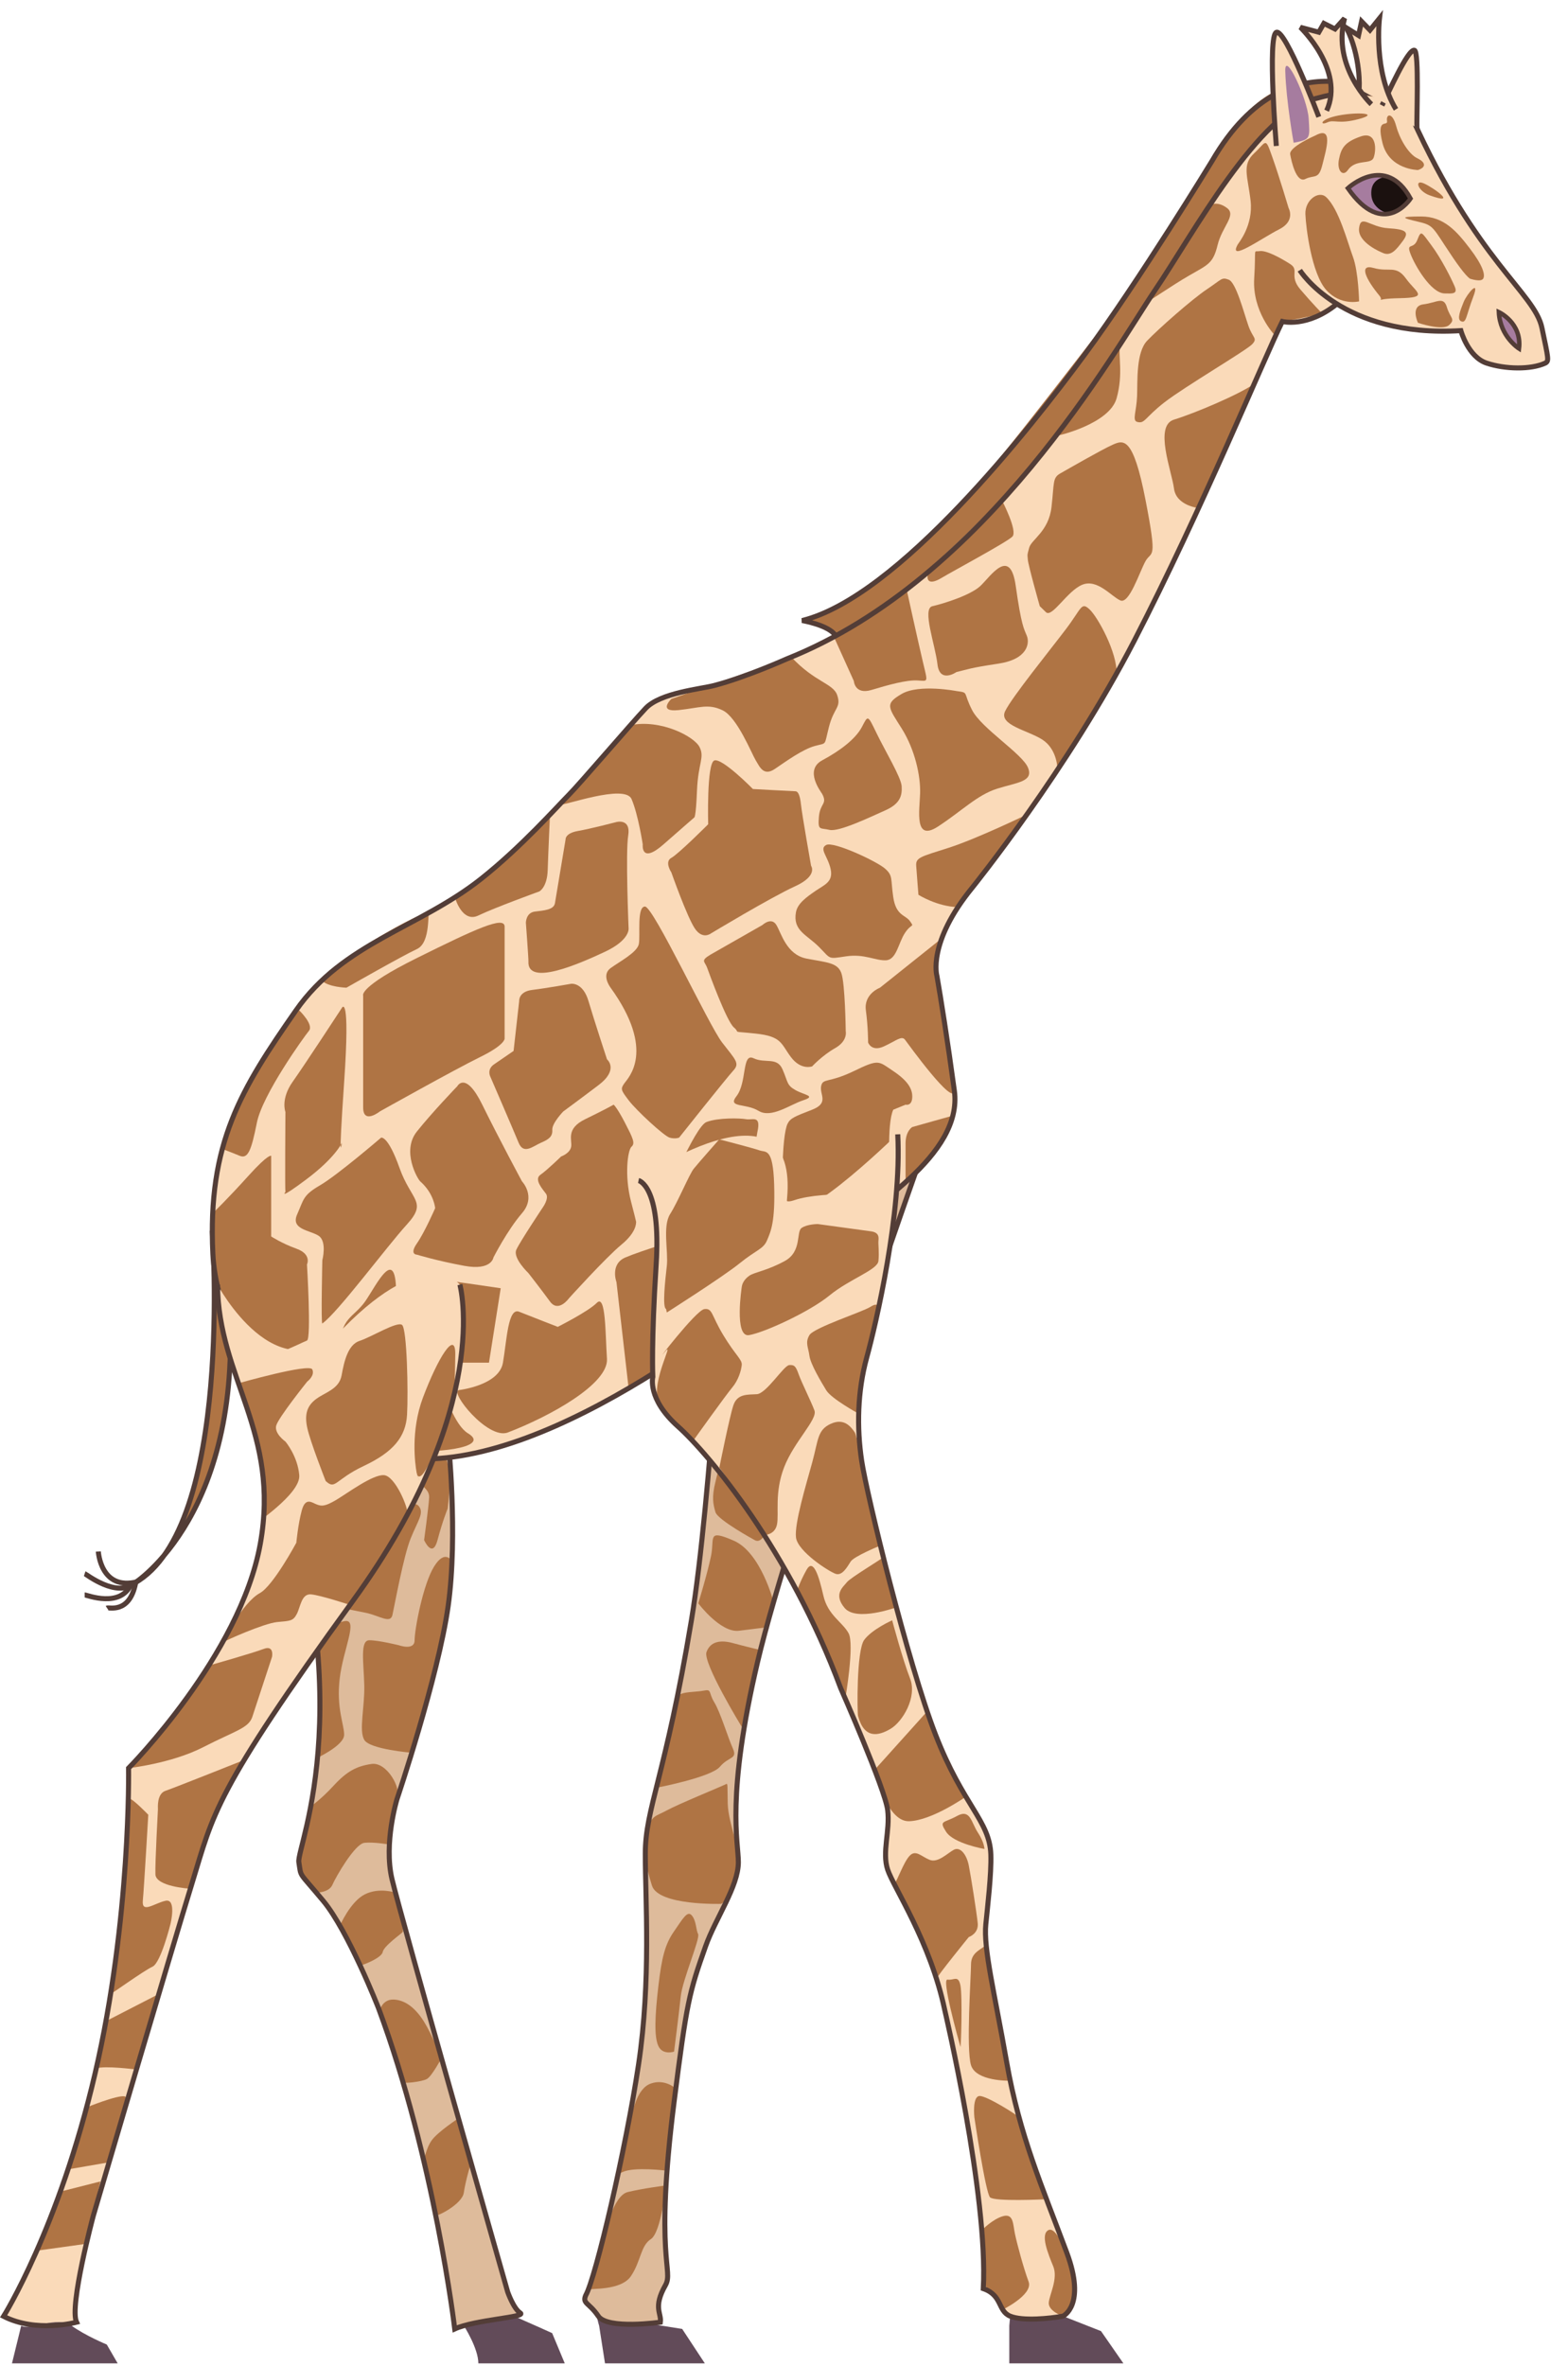<svg width="175px" height="264px" viewBox="0 0 175 264" version="1.1" xml:space="preserve" xmlns="http://www.w3.org/2000/svg" xmlns:xlink="http://www.w3.org/1999/xlink">
  <g>
    <title>Slice 1</title>
    <desc>Created with Sketch.</desc>
    <g id="Page-1" stroke="none" stroke-width="1" fill="none" fill-rule="evenodd">
      <g id="giraffe-a-[animals,savanna,robert-hunter]" transform="translate(0, 1)">
        <g id="Group-8" transform="translate(65, 126)">
          <path d="M1.867,132.474 L2.523,136.674 L13.663,136.674 L11.135,132.834 L7.313,132.233 C7.313,132.233 2.168,131.931 1.774,131.408 C1.379,130.885 1.867,132.474 1.867,132.474" id="Fill-1" fill="#624B59"/>
          <path d="M16.003,9.763 C16.003,9.763 14.368,40.557 12.165,53.784 C9.263,71.205 7.02,74.764 7.02,79.822 C7.02,84.88 7.671,93.965 6.267,103.331 C4.863,112.697 1.493,127.121 0.37,129.088 C-0.027,130.03 0.744,129.888 1.774,131.408 C2.803,132.928 8.701,132.085 8.701,132.085 C8.838,131.057 7.859,130.445 9.263,127.964 C10.213,126.285 8.014,124.974 10.246,107.405 C11.65,96.353 11.903,95.351 13.756,90.125 C14.857,87.023 17.407,83.475 17.407,80.758 C17.407,78.508 16.003,73.453 19.561,58.373 C23.118,43.294 38.19,0.959 38.19,0.959" id="Fill-3" fill="#DEBB9B"/>
          <path d="M0.65,128.46 C0.805,128.273 4.301,128.619 5.425,126.933 C6.548,125.247 6.488,123.562 7.642,122.812 C8.795,122.063 9.336,116.823 9.336,116.823 C9.336,116.823 6.654,117.166 5.049,117.567 C3.445,117.969 2.526,122.052 2.151,123.363 C1.777,124.674 0.65,128.46 0.65,128.46" id="Fill-5" fill="#AF7444"/>
          <path d="M9.444,115.182 C9.444,115.182 5.737,114.712 4.488,115.336 C3.24,115.96 4.431,113.665 4.993,111.105 C5.555,108.545 6.051,106.017 7.641,105.455 C9.232,104.893 10.424,106.017 10.424,106.017 C10.424,106.017 9.564,114.12 9.444,115.182" id="Fill-7" fill="#AF7444"/>
          <path d="M10.231,101.895 C10.231,101.895 8.973,102.333 8.479,101.271 C7.984,100.209 8.1,97.836 8.479,94.59 C8.858,91.343 9.232,89.907 10.231,88.471 C11.229,87.034 11.728,86.097 12.228,86.722 C12.727,87.347 12.664,88.283 12.914,88.783 C13.164,89.282 11.167,93.902 10.979,95.713 C10.792,97.525 10.231,101.895 10.231,101.895" id="Fill-9" fill="#AF7444"/>
          <path d="M15.488,85.411 C15.488,85.411 8.493,85.629 7.765,83.381 C7.037,81.133 6.716,78.989 7.216,77.241 C7.715,75.493 8.171,75.669 9.419,74.983 C10.668,74.297 15.535,72.298 15.909,72.111 C16.284,71.924 16.159,71.861 16.221,74.234 C16.284,76.607 17.901,79.865 17.34,81.551 C16.778,83.237 16.55,84.849 15.488,85.411" id="Fill-11" fill="#AF7444"/>
          <path d="M8.249,72.461 C8.249,72.461 14.35,71.299 15.348,70.112 C16.347,68.926 17.345,69.3 16.784,68.052 C16.222,66.804 15.41,64.056 14.724,62.932 C14.037,61.808 14.475,61.433 13.538,61.621 C12.602,61.808 11.161,61.689 10.611,62.23 C10.061,62.77 9.715,67.539 9.216,68.538 C8.321,70.328 8.623,70.608 8.249,72.461" id="Fill-13" fill="#AF7444"/>
          <path d="M17.829,65.726 C17.704,65.539 13.413,58.498 13.85,57.312 C14.287,56.126 15.41,55.939 16.783,56.313 C18.156,56.688 19.873,57.093 19.873,57.093 C19.873,57.093 18.909,60.154 18.846,61.575 C18.784,62.995 17.829,65.726 17.829,65.726" id="Fill-15" fill="#AF7444"/>
          <path d="M12.933,51.88 C12.933,51.88 15.411,55.191 17.47,54.94 C19.53,54.69 20.542,54.558 20.542,54.558 L21.336,51.736 C21.336,51.736 19.922,46.198 16.886,44.887 C13.85,43.576 14.786,44.575 14.349,46.635 C13.913,48.696 12.933,51.88 12.933,51.88" id="Fill-17" fill="#AF7444"/>
          <path d="M19.227,44.825 C19.218,44.82 15.099,42.577 14.848,41.703 C14.599,40.828 14.412,40.079 14.848,38.331 C15.285,36.583 16.445,31.588 16.521,30.026 C16.596,28.465 16.783,29.089 18.094,28.09 C19.404,27.091 22.213,25.405 22.525,24.718 C22.837,24.032 22.65,23.282 23.274,25.655 C23.898,28.028 26.082,27.841 25.021,29.714 C23.961,31.587 21.526,37.519 21.464,39.455 C21.402,41.39 20.525,45.567 19.227,44.825" id="Fill-19" fill="#AF7444"/>
          <path d="M32.683,16.749 C32.496,16.811 26.082,19.098 24.71,19.723 C23.337,20.348 21.963,21.659 23.399,22.971 C24.835,24.282 26.207,25.156 26.333,26.342 C26.457,27.529 25.583,29.089 26.207,29.214 C26.831,29.34 28.168,30.419 29.166,27.11 C30.165,23.8 32.683,16.749 32.683,16.749" id="Fill-21" fill="#AF7444"/>
          <path d="M14.736,29.151 C14.985,28.964 18.299,25.717 19.227,25.155 C20.154,24.593 21.402,24.343 21.09,22.907 C20.778,21.472 18.531,22.345 17.72,20.098 C16.908,17.85 17.551,17.788 16.886,17.538 C16.222,17.288 15.296,19.888 15.296,21.324 C15.296,22.761 14.736,29.151 14.736,29.151" id="Fill-23" fill="#AF7444"/>
          <path d="M18.032,15.602 C18.038,15.852 17.987,19.286 19.227,19.473 C20.466,19.661 21.34,19.973 23.336,18.724 C25.334,17.475 25.161,17.601 27.12,16.976 C29.078,16.351 29.952,15.851 30.638,15.602 C31.325,15.352 31.636,14.79 31.449,13.854 C31.262,12.917 32.011,11.855 29.765,12.605 C27.518,13.354 27.216,15.852 25.307,15.165 C23.399,14.478 24.959,13.167 21.714,13.417 C18.468,13.666 18.012,14.787 18.032,15.602" id="Fill-25" fill="#AF7444"/>
          <path d="M16.003,9.763 C16.003,9.763 14.368,40.557 12.165,53.784 C9.263,71.205 7.02,74.764 7.02,79.822 C7.02,84.88 7.671,93.965 6.267,103.331 C4.863,112.697 1.493,127.121 0.37,129.088 C-0.027,130.03 0.744,129.888 1.774,131.408 C2.803,132.928 8.701,132.085 8.701,132.085 C8.838,131.057 7.859,130.445 9.263,127.964 C10.213,126.285 8.014,124.974 10.246,107.405 C11.65,96.353 11.903,95.351 13.756,90.125 C14.857,87.023 17.407,83.475 17.407,80.758 C17.407,78.508 16.003,73.453 19.561,58.373 C23.118,43.294 38.19,0.959 38.19,0.959" id="Stroke-27" stroke="#533D37" stroke-width="0.562"/>
        </g>
        <g id="Group-7" transform="translate(29, 153)">
          <path d="M22.765,105.474 C22.765,105.474 24.387,107.988 24.387,109.674 L34.03,109.674 L32.625,106.302 C32.625,106.302 30.479,105.328 28.397,104.419 C27.957,104.334 23.795,104.725 22.765,105.474" id="Fill-29" fill="#624B59"/>
          <path d="M21.017,6.553 C21.017,6.553 22.14,17.231 21.017,25.192 C19.893,33.153 15.306,46.734 15.306,46.734 C15.306,46.734 13.808,51.604 14.745,55.632 C15.681,59.659 27.663,101.713 27.663,101.713 C27.663,101.713 28.319,103.586 29.068,104.054 C29.816,104.523 23.985,104.804 21.752,105.834 C21.752,105.834 19.492,86.821 13.247,70.055 C13.247,70.055 9.877,61.439 7.068,58.067 C4.26,54.695 4.634,55.538 4.353,53.758 C4.072,51.979 12.03,35.307 0.141,3.369" id="Fill-31" fill="#DEBB9B"/>
          <path d="M19.626,93.15 C19.673,93.371 22.579,91.941 22.765,90.63 C22.952,89.318 23.566,87.288 23.566,87.288 L22.164,82.336 C22.164,82.336 19.893,83.824 19.207,84.76 C18.52,85.697 18.311,87.138 18.311,87.138 C18.311,87.138 19.438,92.277 19.626,93.15" id="Fill-33" fill="#AF7444"/>
          <path d="M15.973,78.296 C15.992,78.493 18.066,78.265 18.637,77.954 C19.207,77.642 20.268,75.621 20.268,75.621 C20.268,75.621 19.207,72.959 18.302,71.523 C17.397,70.086 16.274,69.15 14.963,69.087 C13.653,69.025 13.357,70.353 13.357,70.353 C13.357,70.353 15.848,76.985 15.973,78.296" id="Fill-35" fill="#AF7444"/>
          <path d="M11.194,65.29 C11.381,65.29 13.589,64.467 13.714,63.78 C13.84,63.093 15.837,61.719 15.962,61.532 C16.086,61.345 15.136,57.161 15.136,57.161 C15.136,57.161 13.341,56.536 11.718,57.348 C10.095,58.16 8.931,60.855 8.931,60.855 L11.194,65.29 Z" id="Fill-37" fill="#AF7444"/>
          <path d="M6.306,57.162 C6.306,57.162 7.724,57.162 8.098,56.287 C8.473,55.413 10.594,51.729 11.656,51.604 C12.717,51.479 14.459,51.794 14.459,51.794 C14.459,51.794 14.731,47.921 15.306,46.734 C15.882,45.547 14.158,42.551 12.47,42.8 C10.782,43.05 9.721,43.612 8.223,45.235 C6.725,46.859 5.681,47.528 5.681,47.528 C5.681,47.528 4.416,53.009 4.354,53.758 C4.291,54.508 5.643,56.837 6.306,57.162" id="Fill-39" fill="#AF7444"/>
          <path d="M16.96,41.551 C16.96,41.551 12.279,41.177 11.655,40.115 C11.031,39.054 11.717,36.493 11.655,33.996 C11.593,31.499 11.156,29 12.217,29 C13.278,29 15.532,29.562 15.532,29.562 C15.532,29.562 17.272,30.187 17.272,29 C17.272,27.814 18.208,22.756 19.457,20.758 C20.704,18.761 21.447,20.202 21.447,20.202 C21.447,20.202 19.768,35.681 16.96,41.551" id="Fill-41" fill="#AF7444"/>
          <path d="M6.306,42.175 C6.306,42.175 9.409,40.74 9.409,39.553 C9.409,38.367 8.535,36.618 8.909,33.309 C9.284,30 11.094,26.503 9.409,26.878 C7.724,27.252 6.306,27.627 6.306,27.627 C6.306,27.627 7.228,39.891 6.306,42.175" id="Fill-43" fill="#AF7444"/>
          <path d="M5.817,24.75 C5.817,24.75 10.345,25.629 11.843,25.941 C13.34,26.254 14.566,27.19 14.796,26.191 C15.025,25.192 16.024,19.635 16.835,17.637 C17.647,15.639 18.333,14.827 17.771,14.078 C17.209,13.329 16.821,14.701 16.173,12.516 C15.524,10.331 15.15,10.206 13.902,10.268 C12.654,10.331 7.411,13.953 7.411,13.953 C7.411,13.953 7.348,14.265 6.35,13.765 C5.352,13.266 5.157,13.702 5.161,15.513 C5.164,17.324 4.646,18.448 4.646,18.448 L5.817,24.75 Z" id="Fill-45" fill="#AF7444"/>
          <path d="M1.732,3.369 L5.161,4.836 C5.161,4.836 4.104,5.398 4.291,7.084 C4.478,8.77 6.655,9.519 5.161,11.018 L3.667,12.516 C3.667,12.516 0.734,4.649 1.732,3.369" id="Fill-47" fill="#AF7444"/>
          <path d="M8.223,11.829 C8.101,11.687 5.976,9.862 6.35,7.943 C6.725,6.022 7.743,5.773 8.482,4.212 C9.221,2.65 9.567,1.34 11.391,0.653 C13.216,-0.034 16.96,5.211 16.96,5.211 C16.96,5.211 17.522,6.647 16.96,7.584 C16.398,8.52 13.292,8.333 11.569,9.644 C9.845,10.955 8.682,12.371 8.223,11.829" id="Fill-49" fill="#AF7444"/>
          <path d="M19.831,8.457 C19.831,8.457 17.335,8.684 17.459,10.256 C17.584,11.829 18.957,11.954 18.895,13.078 C18.832,14.202 18.333,17.823 18.333,17.823 C18.333,17.823 19.269,19.946 19.831,17.823 C20.392,15.701 20.954,14.327 20.954,14.327 C20.954,14.327 21.889,7.597 19.831,8.457" id="Fill-51" fill="#AF7444"/>
          <path d="M21.017,6.553 C21.017,6.553 22.14,17.231 21.017,25.192 C19.893,33.153 15.306,46.734 15.306,46.734 C15.306,46.734 13.808,51.604 14.745,55.632 C15.681,59.659 27.663,101.713 27.663,101.713 C27.663,101.713 28.319,103.586 29.068,104.054 C29.816,104.523 23.985,104.804 21.752,105.834 C21.752,105.834 19.492,86.821 13.247,70.055 C13.247,70.055 9.877,61.439 7.068,58.067 C4.26,54.695 4.634,55.538 4.353,53.758 C4.072,51.979 12.03,35.307 0.141,3.369" id="Stroke-53" stroke="#533D37" stroke-width="0.562"/>
        </g>
        <g id="Group-58" transform="translate(14.978, 136.044)">
          <path d="M8.715,0.25 C8.715,0.25 11.135,33.405 0.026,39.587 C0.026,39.587 12.571,31.72 10.517,7.336" id="Fill-55" fill="#AF7444"/>
          <path d="M8.715,0.25 C8.715,0.25 11.135,33.405 0.026,39.587 C0.026,39.587 12.571,31.72 10.517,7.336" id="Stroke-57" stroke="#533D37" stroke-width="0.562"/>
        </g>
        <g id="Group-5" transform="translate(9, 172)" stroke="#533D37" stroke-width="0.562">
          <path d="M1.973,0.096 C1.973,0.096 2.223,4.529 6.342,3.468" id="Stroke-59"/>
          <path d="M0.45,2.571 C0.638,2.633 4.005,5.314 6.005,3.632" id="Stroke-61"/>
          <path d="M0.45,4.943 C0.7,4.943 4.507,6.504 5.693,3.632" id="Stroke-63"/>
          <path d="M2.949,6.41 C3.136,6.286 5.445,7.097 6.132,3.632" id="Stroke-65"/>
        </g>
        <g id="Group-3" transform="translate(22, 0)">
          <g id="Group-198" transform="translate(0.541, 0.423)">
            <g id="Group-4" transform="translate(0.459, 7.577)">
              <path d="M122.057,21.146 C122.057,21.146 123.227,23.035 126.059,24.822 C128.891,26.61 133.384,28.295 140.031,27.889 C140.031,27.889 140.842,30.824 142.901,31.511 C144.961,32.198 147.832,32.26 149.454,31.511 C149.892,31.261 149.802,31.046 149.08,27.577 C148.269,23.675 141.841,20.21 134.57,4.1 C134.57,4.1 132.167,-0.333 124.023,1.946 C117.485,3.382 110.043,17.29 105.875,23.415 C101.375,30.083 87.185,55.609 64.812,64.507 C64.812,64.507 60.24,66.556 56.698,67.481 C55.193,67.874 50.692,68.289 49.053,70.021 C47.415,71.754 41.658,78.498 40.441,79.715 C39.224,80.933 35.159,85.505 30.705,89.034 C23.731,94.56 15.305,96.152 10.016,103.739 C3.914,112.491 0.139,118.537 0.748,130.901 C1.357,143.264 14.052,154.625 26.071,153.708 C42.641,152.443 63.973,134.228 68.822,130.168 C74.068,125.776 84.484,119.924 83.503,112.684 C82.754,107.158 81.978,102.269 81.557,99.88 C81.557,99.88 80.46,96.2 85.516,90.018 C85.516,90.018 96.157,76.843 103.583,62.482 C111.01,48.12 118.172,30.739 120.107,26.867 C120.107,26.867 122.892,27.593 126.2,24.909" id="Fill-75" fill="#FADAB9"/>
              <path d="M14.236,150.909 C14.236,150.909 12.038,147.214 12.225,147.214 C12.413,147.214 15.346,144.467 15.097,141.283 C14.846,138.098 16.532,137.972 17.78,136.162 C19.028,134.352 21.274,129.606 21.212,135.6 C21.15,141.594 21.214,150.836 21.214,150.836 L14.236,150.909 Z" id="Fill-77" fill="#AF7444"/>
              <path d="M27.079,143.031 C27.079,143.031 25.394,133.789 25.581,133.727 C25.769,133.665 32.883,134.727 32.883,134.727 L31.573,143.031 L27.079,143.031 Z" id="Fill-79" fill="#AF7444"/>
              <path d="M28.203,146.09 C28.203,146.09 32.696,145.591 33.133,143.031 C33.57,140.471 33.694,136.85 34.943,137.349 C36.191,137.848 39.249,139.035 39.249,139.035 C39.249,139.035 42.619,137.348 43.618,136.35 C44.617,135.351 44.554,139.784 44.741,142.594 C44.928,145.404 38.375,149.026 33.632,150.836 C31.386,151.586 27.163,146.281 28.203,146.09" id="Fill-81" fill="#AF7444"/>
              <path d="M22.523,152.772 C22.279,152.72 22.523,137.848 22.523,137.848 L24.395,137.848 C24.395,137.848 26.397,149.199 29.225,150.909 C32.053,152.618 24.583,153.209 22.523,152.772" id="Fill-83" fill="#AF7444"/>
              <path d="M12.974,138.66 C12.814,138.775 12.974,131.604 12.974,131.604 C12.974,131.604 13.536,129.481 12.538,128.857 C11.539,128.233 9.417,128.17 10.166,126.484 C10.915,124.799 10.791,124.361 12.725,123.237 C14.66,122.113 19.528,117.93 19.528,117.93 C19.528,117.93 20.276,117.617 21.587,121.302 C22.898,124.986 24.741,125.049 22.415,127.608 C20.089,130.168 14.722,137.412 12.974,138.66" id="Fill-85" fill="#AF7444"/>
              <path d="M11.26,140.562 C11.759,140.375 11.26,132.07 11.26,132.07 C11.26,132.07 11.82,130.946 10.104,130.322 C8.389,129.697 7.266,128.948 7.266,128.948 L7.266,119.957 C7.266,119.957 7.016,119.645 4.707,122.205 C2.398,124.764 0.841,126.26 0.841,126.26 C0.841,126.26 -0.039,136.991 4.979,142.483 C5.775,143.28 10.76,140.749 11.26,140.562" id="Fill-87" fill="#AF7444"/>
              <path d="M8.855,123.986 C8.793,123.799 8.855,115.058 8.855,115.058 C8.855,115.058 8.294,113.622 9.667,111.686 C11.04,109.75 15.159,103.444 15.159,103.444 C15.159,103.444 16.104,101.646 15.408,111.748 C14.713,121.851 15.159,118.492 15.159,118.492 C15.159,118.492 14.472,120.115 11.227,122.551 C7.981,124.986 8.855,123.986 8.855,123.986" id="Fill-89" fill="#AF7444"/>
              <path d="M17.531,114.558 L17.531,102.07 C17.531,102.07 16.979,101.133 23.526,97.886 C30.075,94.64 33.32,93.14 33.32,94.389 L33.32,106.878 C33.32,106.878 33.383,107.565 30.574,108.938 C27.766,110.312 19.403,114.995 19.403,114.995 C19.403,114.995 17.531,116.493 17.531,114.558" id="Fill-91" fill="#AF7444"/>
              <path d="M23.896,122.8 C23.612,122.549 21.784,119.428 23.526,117.243 C25.269,115.058 28.041,112.185 28.041,112.185 C28.041,112.185 28.952,110.436 30.824,114.246 C32.696,118.055 35.255,122.8 35.255,122.8 C35.255,122.8 36.877,124.486 35.255,126.359 C33.632,128.233 32.072,131.291 32.072,131.291 C32.072,131.291 31.884,132.79 28.826,132.228 C25.769,131.666 23.526,130.98 23.526,130.98 C23.526,130.98 22.658,130.98 23.526,129.731 C24.396,128.482 25.566,125.797 25.566,125.797 C25.566,125.797 25.456,124.174 23.896,122.8" id="Fill-93" fill="#AF7444"/>
              <path d="M32.134,109.75 L34.319,108.251 L34.943,102.695 C34.943,102.695 34.848,101.633 36.394,101.445 C37.939,101.258 40.747,100.758 40.747,100.758 C40.747,100.758 42.058,100.572 42.681,102.695 C43.306,104.817 44.745,109.188 44.745,109.188 C44.745,109.188 46.114,110.313 43.805,112.061 C41.496,113.809 39.873,114.995 39.873,114.995 C39.873,114.995 38.595,116.306 38.641,117.055 C38.687,117.805 38.251,118.117 37.377,118.492 C36.503,118.866 35.442,119.865 34.881,118.492 C34.319,117.118 31.698,111.061 31.698,111.061 C31.698,111.061 31.337,110.297 32.134,109.75" id="Fill-95" fill="#AF7444"/>
              <path d="M35.976,98.261 C35.992,97.965 35.692,93.951 35.692,93.951 C35.692,93.951 35.691,92.828 36.69,92.704 C37.689,92.579 38.812,92.516 38.937,91.767 C39.062,91.018 40.123,84.649 40.123,84.649 C40.123,84.649 40.061,83.962 41.496,83.712 C42.931,83.463 45.802,82.713 45.802,82.713 C45.802,82.713 47.425,82.276 47.113,84.212 C46.801,86.147 47.153,94.515 47.153,94.515 C47.153,94.515 47.425,95.825 44.492,97.199 C41.558,98.573 35.823,101.071 35.976,98.261" id="Fill-97" fill="#AF7444"/>
              <path d="M27.783,91.105 C27.752,91.123 28.577,94.016 30.387,93.141 C32.197,92.267 37.19,90.456 37.19,90.456 C37.19,90.456 38.064,90.02 38.126,88.084 C38.188,86.147 38.382,81.881 38.382,81.881 C38.382,81.881 31.616,88.895 27.783,91.105" id="Fill-99" fill="#AF7444"/>
              <path d="M24.958,92.779 C24.645,92.523 25.155,96.138 23.526,96.887 C21.899,97.637 15.664,101.196 15.664,101.196 C15.664,101.196 13.608,101.136 12.922,100.391 C12.236,99.646 22.898,93.007 24.958,92.779" id="Fill-101" fill="#AF7444"/>
              <path d="M10.388,103.719 C10.388,103.719 12.049,105.316 11.482,106.004 C10.915,106.691 6.297,113.122 5.672,116.244 C5.049,119.366 4.674,120.337 3.738,119.945 C2.802,119.554 1.81,119.194 1.81,119.194 C1.81,119.194 3.617,111.273 10.388,103.719" id="Fill-103" fill="#AF7444"/>
              <path d="M35.976,133.04 C35.976,133.04 34.194,131.354 34.631,130.417 C35.067,129.481 37.564,125.734 37.564,125.734 C37.564,125.734 38.313,124.706 37.939,124.189 C37.564,123.674 36.565,122.587 37.314,122.069 C38.063,121.551 39.624,120.027 39.624,120.027 C39.624,120.027 40.622,119.678 40.747,118.929 C40.872,118.179 40.123,116.931 42.307,115.869 C44.492,114.808 45.49,114.246 45.49,114.246 C45.49,114.246 45.865,114.558 46.739,116.244 C47.612,117.93 47.924,118.554 47.488,118.929 C47.05,119.303 46.676,122.176 47.425,125.048 C48.174,127.92 47.986,127.358 47.986,127.358 C47.986,127.358 48.111,128.419 46.364,129.855 C44.616,131.292 40.497,135.85 40.497,135.85 C40.497,135.85 39.325,137.499 38.382,136.206 C37.439,134.913 35.976,133.04 35.976,133.04" id="Fill-105" fill="#AF7444"/>
              <path d="M47.159,145.888 L45.802,134.039 C45.802,134.039 45.053,132.04 46.8,131.291 C48.548,130.543 53.479,129.044 53.479,129.044 C53.479,129.044 55.538,128.357 54.976,131.979 C54.415,135.601 52.542,135.912 52.355,137.848 C52.168,139.784 52.051,142.855 52.051,142.855" id="Fill-107" fill="#AF7444"/>
              <path d="M45.148,101.196 C45.036,101.042 44.119,99.76 45.148,99.01 C46.177,98.261 48.111,97.261 48.299,96.325 C48.486,95.388 48.049,92.142 48.985,92.142 C49.922,92.142 56.1,105.379 57.598,107.315 C59.096,109.25 59.595,109.625 58.846,110.437 C58.097,111.248 52.792,117.923 52.792,117.923 C52.792,117.923 52.355,118.104 51.731,117.923 C51.107,117.742 48.017,114.887 47.16,113.755 C46.301,112.622 46.239,112.498 46.676,111.873 C47.113,111.248 50.235,108.252 45.148,101.196" id="Fill-109" fill="#AF7444"/>
              <path d="M51.927,88.333 C51.927,88.333 51.125,87.146 51.927,86.709 C52.729,86.272 56.037,82.963 56.037,82.963 C56.037,82.963 55.85,76.156 56.724,75.845 C57.597,75.533 61.03,79.029 61.03,79.029 C61.03,79.029 65.523,79.279 65.773,79.279 C66.023,79.279 66.273,79.592 66.397,80.778 C66.522,81.964 67.521,87.593 67.521,87.593 C67.521,87.593 68.332,88.707 65.711,89.894 C63.09,91.081 56.35,95.139 56.35,95.139 C56.35,95.139 55.413,95.888 54.54,94.577 C53.666,93.265 51.927,88.333 51.927,88.333" id="Fill-111" fill="#AF7444"/>
              <path d="M39.429,80.781 C39.811,80.965 46.738,78.404 47.487,80.153 C48.236,81.902 48.735,85.211 48.735,85.211 C48.735,85.211 48.486,87.458 51.045,85.211 C53.603,82.963 54.477,82.213 54.477,82.213 C54.477,82.213 54.664,82.338 54.789,79.216 C54.914,76.095 55.669,75.532 55.073,74.346 C54.477,73.16 50.736,71.215 47.365,71.906" id="Fill-113" fill="#AF7444"/>
              <path d="M56.287,97.512 C56.514,97.375 62.091,94.202 62.091,94.202 C62.091,94.202 63.089,93.265 63.651,94.202 C64.213,95.139 64.775,97.512 67.021,97.949 C69.268,98.385 70.454,98.384 70.891,99.54 C71.328,100.696 71.39,106.066 71.39,106.066 C71.39,106.066 71.64,107.127 70.204,107.939 C68.769,108.751 67.639,109.975 67.639,109.975 C67.639,109.975 66.397,110.437 65.274,108.938 C64.151,107.44 64.276,106.628 61.342,106.316 C58.409,106.003 59.719,106.316 58.908,105.629 C58.097,104.942 56.162,99.634 55.913,98.947 C55.663,98.261 55.138,98.202 56.287,97.512" id="Fill-115" fill="#AF7444"/>
              <path d="M65.836,92.766 C66.012,91.795 67.021,91.081 68.02,90.393 C69.019,89.706 70.017,89.395 69.705,87.958 C69.393,86.522 68.395,85.71 69.206,85.273 C70.017,84.836 74.823,87.083 75.759,87.895 C76.695,88.708 76.383,89.007 76.695,91.105 C77.007,93.203 78.068,93.057 78.567,93.785 C79.066,94.515 78.755,93.953 78.006,95.077 C77.257,96.2 77.069,98.074 75.883,98.136 C74.698,98.198 73.483,97.387 71.407,97.699 C69.331,98.011 69.768,98.011 68.395,96.637 C67.021,95.264 65.461,94.826 65.836,92.766" id="Fill-117" fill="#AF7444"/>
              <path d="M51.927,68.977 C51.927,68.977 50.358,70.474 52.729,70.225 C55.101,69.975 56.037,69.468 57.66,70.253 C59.282,71.037 60.905,75.118 61.342,75.825 C61.779,76.532 62.205,77.655 63.49,76.781 C64.775,75.907 66.585,74.596 67.958,74.222 C69.331,73.847 68.956,74.283 69.518,72.098 C70.08,69.913 70.891,69.976 70.454,68.602 C70.017,67.228 68.006,67.179 65.316,64.306" id="Fill-119" fill="#AF7444"/>
              <path d="M70.017,61.937 L72.295,66.979 C72.295,66.979 72.389,68.539 74.261,67.977 C76.133,67.415 78.13,66.854 79.379,66.916 C80.626,66.979 80.564,67.229 80.003,64.856 C79.441,62.483 78.184,56.751 78.184,56.751" id="Fill-121" fill="#AF7444"/>
              <path d="M68.769,79.591 C68.652,79.371 66.709,76.929 68.769,75.825 C70.828,74.721 72.513,73.409 73.2,72.098 C73.886,70.787 73.824,70.725 74.822,72.785 C75.821,74.846 77.569,77.719 77.631,78.717 C77.694,79.716 77.506,80.653 75.821,81.402 C74.136,82.151 70.641,83.838 69.58,83.588 C68.519,83.337 68.269,83.712 68.394,82.151 C68.519,80.591 69.371,80.731 68.769,79.591" id="Fill-123" fill="#AF7444"/>
              <path d="M83.747,68.099 C83.747,68.099 79.585,67.291 77.641,68.415 C75.696,69.539 76.153,69.913 77.641,72.286 C79.129,74.659 79.753,77.593 79.69,79.529 C79.628,81.464 79.004,84.962 81.688,83.213 C84.371,81.464 86.056,79.692 88.303,78.986 C90.55,78.28 92.36,78.218 91.736,76.657 C91.111,75.095 86.556,72.286 85.494,70.225 C84.434,68.164 85.187,68.298 83.747,68.099" id="Fill-125" fill="#AF7444"/>
              <path d="M91.601,81.881 C91.601,81.881 85.994,84.591 82.874,85.588 C79.753,86.585 79.191,86.666 79.254,87.593 C79.316,88.52 79.504,90.83 79.504,90.83 C79.504,90.83 81.563,92.141 83.91,92.208" id="Fill-127" fill="#AF7444"/>
              <path d="M94.994,76.935 C95.056,76.748 94.981,74.596 93.358,73.535 C91.736,72.473 88.428,71.912 89.177,70.35 C89.926,68.789 94.232,63.482 95.979,61.171 C97.727,58.861 97.664,58.111 98.601,58.986 C99.537,59.86 101.699,63.823 101.616,66.15" id="Fill-129" fill="#AF7444"/>
              <path d="M83.747,65.979 C83.747,65.979 81.875,67.291 81.626,65.105 C81.375,62.919 79.878,58.9 81.064,58.63 C82.249,58.361 85.307,57.425 86.431,56.363 C87.554,55.301 89.739,51.93 90.362,56.363 C90.987,60.797 91.279,61.143 91.601,61.937 C91.923,62.732 91.736,64.542 88.428,65.042 C85.12,65.542 85.169,65.643 83.747,65.979" id="Fill-131" fill="#AF7444"/>
              <path d="M93.047,58.631 C93.047,58.631 91.751,54.053 91.712,53.428 C91.674,52.804 91.611,53.054 91.861,52.117 C92.11,51.181 94.045,50.307 94.357,47.559 C94.669,44.812 94.457,44.313 95.343,43.813 C96.229,43.313 99.911,41.19 101.16,40.628 C102.408,40.066 103.469,39.692 104.842,46.748 C106.215,53.803 105.529,52.367 104.842,53.616 C104.155,54.865 103.032,58.425 102.034,57.987 C101.035,57.549 99.474,55.551 97.789,56.238 C96.104,56.925 94.419,59.965 93.733,59.298 L93.047,58.631 Z" id="Fill-133" fill="#AF7444"/>
              <path d="M88.83,46.84 C88.83,46.84 90.612,50.244 89.988,50.869 C89.364,51.493 83.31,54.739 82.062,55.489 C80.814,56.238 80.286,55.914 80.613,54.796" id="Fill-135" fill="#AF7444"/>
              <path d="M110.77,47.678 C110.77,47.678 108.275,47.434 108.025,45.499 C107.775,43.563 105.778,38.505 108.025,37.818 C110.271,37.131 115.229,35.047 116.977,33.827" id="Fill-137" fill="#AF7444"/>
              <path d="M94.845,39.629 C95.169,39.629 100.829,38.255 101.618,35.445 C102.408,32.635 101.739,30.654 102.034,29.395" id="Fill-139" fill="#AF7444"/>
              <path d="M103.906,38.068 C103.34,37.906 103.844,36.882 103.906,35.196 C103.968,33.51 103.781,30.325 105.029,29.014 C106.278,27.703 110.022,24.393 111.707,23.269 C113.392,22.145 113.329,21.897 114.141,22.208 C114.952,22.52 115.826,25.892 116.325,27.328 C116.825,28.765 117.386,28.715 116.763,29.395 C116.138,30.076 109.22,34.135 106.968,35.883 C104.717,37.631 104.78,38.317 103.906,38.068" id="Fill-141" fill="#AF7444"/>
              <path d="M105.091,24.624 C105.279,24.624 107.713,22.894 109.772,21.708 C111.832,20.522 112.393,20.397 112.893,18.336 C113.392,16.276 115.015,15.027 113.953,14.215 C112.893,13.404 112.062,13.819 111.972,13.952" id="Fill-143" fill="#AF7444"/>
              <path d="M115.14,18.275 C115.231,18.11 116.887,16.152 116.575,13.404 C116.263,10.657 115.569,9.407 116.977,8.096 C118.385,6.785 118.184,6.224 119.003,8.534 C119.82,10.844 120.819,14.216 120.819,14.216 C120.819,14.216 121.63,15.652 119.758,16.589 C117.886,17.525 113.989,20.344 115.14,18.275" id="Fill-145" fill="#AF7444"/>
              <path d="M119.36,28.47 C119.18,28.346 116.755,25.706 116.977,22.084 C117.199,18.462 116.824,19.134 117.573,19.017 C118.322,18.899 119.92,19.773 120.994,20.46 C122.067,21.146 120.818,21.753 122.129,23.292 C123.44,24.831 124.582,25.998 124.582,25.998 C124.582,25.998 120.994,26.778 120.117,26.867 C119.734,26.906 119.36,28.47 119.36,28.47" id="Fill-147" fill="#AF7444"/>
              <path d="M125,12.986 C124.174,12.221 122.628,13.318 122.691,14.891 C122.753,16.464 123.396,21.518 125,23.333 C126.604,25.147 128.683,24.624 128.683,24.624 C128.683,24.624 128.62,21.334 127.996,19.648 C127.372,17.962 126.436,14.317 125,12.986" id="Fill-149" fill="#AF7444"/>
              <path d="M131.241,19.176 C131.241,19.176 128.495,18.087 128.682,16.464 C128.87,14.84 129.869,16.338 131.928,16.464 C133.988,16.589 134.299,16.901 133.55,17.9 C132.801,18.899 132.207,19.671 131.241,19.176" id="Fill-151" fill="#AF7444"/>
              <path d="M130.929,23.956 C129.52,22.255 128.558,20.398 130.305,20.897 C132.052,21.396 132.793,20.524 133.921,22.084 C135.048,23.644 136.554,24.207 133.211,24.269 C129.868,24.331 131.655,24.833 130.929,23.956" id="Fill-153" fill="#AF7444"/>
              <path d="M135.255,27.016 C135.255,27.016 134.362,25.142 135.859,24.955 C137.357,24.768 138.106,24.019 138.481,25.268 C138.855,26.517 139.48,26.583 138.731,27.266 C137.981,27.949 135.255,27.016 135.255,27.016" id="Fill-155" fill="#AF7444"/>
              <path d="M141.039,22.084 C141.039,22.084 142.288,22.521 142.537,22.084 C142.787,21.646 142.475,20.592 141.039,18.715 C139.604,16.838 138.169,15.152 135.61,15.152 C133.051,15.152 133.566,15.337 135.181,15.713 C136.795,16.089 136.841,16.214 138.223,18.337 C139.604,20.459 140.478,21.648 141.039,22.084" id="Fill-157" fill="#AF7444"/>
              <path d="M138.223,23.738 C139.082,23.756 139.729,23.832 139.354,22.958 C138.98,22.083 137.856,19.835 136.733,18.337 C135.61,16.838 135.625,16.651 135.18,17.775 C134.736,18.899 133.925,18.014 134.424,19.33 C134.924,20.647 136.716,23.708 138.223,23.738" id="Fill-159" fill="#AF7444"/>
              <path d="M135.255,9.969 C135.255,9.969 132.039,9.937 131.297,6.957 C130.555,3.975 131.928,5.224 131.803,4.475 C131.678,3.726 132.396,3.476 132.817,5.037 C133.238,6.598 134.252,8.221 135.181,8.658 C136.11,9.096 136.211,9.657 135.255,9.969" id="Fill-161" fill="#AF7444"/>
              <path d="M127.434,9.969 C128.312,8.702 129.993,9.407 130.305,8.596 C130.617,7.784 130.679,5.598 128.87,6.223 C127.06,6.848 126.685,7.534 126.436,8.783 C126.186,10.032 126.873,10.781 127.434,9.969" id="Fill-163" fill="#AF7444"/>
              <path d="M123.814,6.112 C123.814,6.112 120.856,7.386 120.993,8.21 C121.131,9.032 121.689,11.468 122.689,10.969 C123.689,10.469 124.163,11.093 124.581,9.407 C125,7.721 125.863,4.998 123.814,6.112" id="Fill-165" fill="#AF7444"/>
              <path d="M125.123,4.662 C124.287,5.05 124.27,4.296 126.383,3.886 C128.495,3.476 131.053,3.637 128.682,4.274 C126.31,4.912 125.933,4.288 125.123,4.662" id="Fill-167" fill="#AF7444"/>
              <path d="M136.546,12.788 C135.238,12.314 134.807,10.968 135.926,11.468 C137.045,11.968 139.802,13.967 136.546,12.788" id="Fill-169" fill="#AF7444"/>
              <path d="M140.041,26.828 C139.595,26.605 139.979,25.619 140.353,24.694 C140.728,23.769 142.225,22.021 141.414,24.144 C140.603,26.266 140.665,27.14 140.041,26.828" id="Fill-171" fill="#AF7444"/>
              <path d="M82.116,95.682 L75.212,101.196 C75.212,101.196 73.387,101.872 73.637,103.719 C73.887,105.566 73.887,107.314 73.887,107.314 C73.887,107.314 74.261,108.375 75.634,107.751 C77.007,107.127 77.631,106.502 78.006,107.002 C78.38,107.502 83.466,114.555 83.513,112.684 C83.56,110.811 81.538,99.54 81.538,99.54 C81.538,99.54 81.679,97.711 82.116,95.682" id="Fill-173" fill="#AF7444"/>
              <path d="M83.061,115.548 L78.81,116.743 C78.81,116.743 78.068,117.181 78.068,118.554 L78.068,122.894 C78.068,122.894 81.242,119.957 82.053,118.384 C82.865,116.812 83.061,115.548 83.061,115.548" id="Fill-175" fill="#AF7444"/>
              <path d="M76.695,114.808 L78.068,114.246 C78.068,114.246 78.74,114.433 78.81,113.496 C78.88,112.56 78.38,111.623 76.695,110.499 C75.01,109.375 75.134,109.126 72.295,110.499 C69.456,111.873 68.831,111.247 68.644,112.184 C68.457,113.122 69.568,114.058 67.639,114.808 C65.711,115.557 65.212,115.743 64.9,116.368 C64.588,116.993 64.338,119.028 64.338,122.069 C64.338,125.11 64.475,125.298 65.78,124.861 C67.084,124.423 70.271,124.048 72.734,124.423 C75.197,124.798 76.376,124.049 76.348,122.894 C76.321,121.738 75.946,116.431 76.695,114.808" id="Fill-177" fill="#AF7444"/>
              <path d="M59.19,113.309 C60.39,111.78 59.782,108.438 61.093,109.063 C62.403,109.688 63.714,108.875 64.338,110.312 C64.962,111.748 64.787,112.06 65.78,112.622 C66.772,113.184 68.145,113.263 66.648,113.755 C65.15,114.246 63.089,115.807 61.655,114.933 C60.219,114.058 58.161,114.62 59.19,113.309" id="Fill-179" fill="#AF7444"/>
              <path d="M51.107,125.037 C51.107,125.037 54.539,116.68 55.85,116.181 C57.161,115.682 59.595,115.745 60.281,115.869 C60.968,115.994 61.966,115.355 61.53,117.298 C61.092,119.241 61.529,125.673 62.216,126.734 C62.903,127.795 63.09,128.316 61.53,128.992 C59.969,129.668 57.91,130.729 57.348,131.291 C56.786,131.854 56.537,127.108 54.041,127.795 C51.544,128.482 48.86,126.899 51.107,125.037" id="Fill-181" fill="#AF7444"/>
              <path d="M61.127,136.394 C61.127,136.145 58.908,132.604 60.531,131.979 C62.154,131.354 63.964,131.166 64.713,130.542 C65.462,129.918 64.725,129.727 65.779,128.292 C66.834,126.858 64.762,126.234 67.639,126.608 C70.517,126.983 72.37,127.314 72.527,127.314 C72.683,127.314 61.127,136.394 61.127,136.394" id="Fill-183" fill="#AF7444"/>
              <path d="M54.04,140.471 C54.04,140.471 54.477,135.85 56.162,134.476 C57.847,133.103 58.354,134.039 58.912,135.288 C59.47,136.537 59.937,137.134 59.937,137.134 L54.04,141.528 L54.04,140.471 Z" id="Fill-185" fill="#AF7444"/>
              <path d="M6.132,144.029 C6.132,144.029 8.044,143.056 10.354,142.638 C12.662,142.219 13.929,141.595 12.203,144.592 C10.478,147.589 10.473,148.407 10.473,148.407 C10.473,148.407 6.706,145.555 6.132,144.029" id="Fill-187" fill="#AF7444"/>
              <path d="M132.817,2.425 C132.817,2.425 121.318,-4.641 114.636,5.522 C108.376,15.044 103.996,22.395 102.034,24.905 C86.162,45.202 78.979,55.894 66.522,60.234 C69.705,60.734 69.567,61.214 70.017,61.938 C70.467,62.661 88.45,51.132 102.243,29.072 C116.035,7.013 120.195,-1.457 132.817,2.425" id="Fill-189" fill="#AF7444"/>
              <path d="M122.067,21.146 C122.067,21.146 123.237,23.035 126.069,24.822 C128.901,26.61 133.394,28.295 140.041,27.889 C140.041,27.889 140.852,30.824 142.911,31.511 C144.971,32.198 147.842,32.26 149.464,31.511 C149.902,31.261 149.812,31.046 149.09,27.577 C148.279,23.675 141.851,20.21 134.58,4.1 C134.58,4.1 132.177,-0.333 124.033,1.946 C117.495,3.382 110.053,17.29 105.885,23.415 C101.385,30.083 87.195,55.609 64.822,64.507 C64.822,64.507 60.25,66.556 56.708,67.481 C55.203,67.874 50.702,68.289 49.063,70.021 C47.425,71.754 41.667,78.498 40.45,79.715 C39.233,80.933 35.169,85.505 30.714,89.034 C23.741,94.56 15.315,96.152 10.026,103.739 C3.924,112.491 0.149,118.537 0.758,130.901 C1.367,143.264 14.062,154.625 26.081,153.708 C42.651,152.443 63.983,134.228 68.831,130.168 C74.078,125.776 84.494,119.924 83.513,112.684 C82.764,107.158 81.988,102.269 81.567,99.88 C81.567,99.88 80.47,96.2 85.526,90.018 C85.526,90.018 96.167,76.843 103.593,62.482 C111.02,48.12 118.182,30.739 120.117,26.867 C120.117,26.867 122.902,27.593 126.21,24.909" id="Stroke-191" stroke="#533D37" stroke-width="0.562"/>
              <path d="M133.211,2.685 C133.211,2.685 121.1,-6.265 112.273,8.96 C112.273,8.96 104.112,22.343 98.07,30.544 C91.945,38.855 77.194,57.612 66.522,60.234 C66.522,60.234 69.537,60.738 70.276,61.937" id="Stroke-193" stroke="#533D37" stroke-width="0.562"/>
            </g>
            <g id="Group-6" transform="translate(127.459, 0.577)">
              <path d="M8.142,12.3 C8.08,11.419 8.401,3.708 7.861,3.583 C7.129,3.414 4.928,8.422 4.242,9.733" id="Fill-67" fill="#FADAB9"/>
              <path d="M8.142,12.324 C8.08,11.443 8.401,3.732 7.861,3.607 C7.129,3.438 4.928,8.446 4.242,9.757" id="Stroke-69" stroke="#533D37" stroke-width="0.562"/>
              <path d="M1.691,7.94 C1.753,7.846 1.885,4.28 0.294,1.11 L1.635,1.953 L1.979,0.392 L2.915,1.36 L3.976,0.048 C3.976,0.048 3.258,6.011 5.817,10.195" id="Fill-71" fill="#FADAB9"/>
              <path d="M1.675,7.94 C1.737,7.846 1.87,4.28 0.278,1.11 L1.62,1.953 L1.963,0.392 L2.899,1.36 L3.96,0.048 C3.96,0.048 3.242,6.011 5.801,10.195" id="Stroke-73" stroke="#533D37" stroke-width="0.562"/>
            </g>
            <path d="M130.514,10.21 C130.514,10.21 126.114,6.057 127.519,0.625 L126.457,1.811 L125.21,1.187 L124.648,2.171 L122.588,1.624 C122.588,1.624 127.581,6.4 125.521,10.928" id="Fill-195" fill="#FADAB9"/>
            <path d="M130.514,10.21 C130.514,10.21 126.114,6.057 127.519,0.625 L126.457,1.811 L125.21,1.187 L124.648,2.171 L122.588,1.624 C122.588,1.624 127.581,6.4 125.521,10.928" id="Stroke-197" stroke="#533D37" stroke-width="0.562"/>
          </g>
          <path d="M120.633,15.285 C120.633,15.285 119.635,3.046 120.633,2.609 C121.631,2.172 125.376,12.038 125.376,12.038" id="Fill-199" fill="#FADAB9"/>
          <path d="M120.446,15.285 C120.446,15.285 119.448,3.046 120.446,2.609 C121.444,2.172 125.189,12.038 125.189,12.038" id="Stroke-201" stroke="#533D37" stroke-width="0.562"/>
          <path d="M122.38,14.928 C122.38,14.928 121.536,10.253 121.444,6.918 C121.381,4.578 123.923,10.025 124.056,12.215 C124.189,14.405 124.315,14.57 122.38,14.928" id="Fill-203" fill="#A67C9F"/>
          <path d="M135.424,21.155 C135.424,21.155 132.076,25.641 128.435,19.999 C128.435,19.999 130.633,18.307 132.338,18.579 C134.504,18.925 135.21,20.788 135.424,21.155" id="Fill-205" fill="#A67C9F"/>
          <path d="M147.532,37.888 C147.532,37.888 145.945,37.014 145.289,33.908 C145.289,33.908 146.424,34.251 146.962,35.327 C147.942,37.291 147.317,37.522 147.532,37.888" id="Fill-207" fill="#A67C9F"/>
          <path d="M133.224,22.891 C133.224,22.891 130.854,22.514 131.055,20.281 C131.212,18.549 133.224,18.688 133.224,18.688 L135.424,21.155 L133.224,22.891 Z" id="Fill-209" fill="#1B110F"/>
          <path d="M128.434,19.999 C128.434,19.999 132.647,16.066 135.424,21.155 C135.424,21.155 132.428,25.744 128.434,19.999 Z" id="Stroke-211" stroke="#533D37" stroke-width="0.5"/>
          <path d="M147.532,37.888 C147.532,37.888 145.41,36.546 145.285,33.83 C145.285,33.83 147.875,35.016 147.532,37.888 Z" id="Stroke-213" stroke="#533D37" stroke-width="0.5"/>
        </g>
        <g id="Group-2" transform="translate(71, 125)">
          <polygon id="Fill-215" fill="#624B59" points="41.645 133.474 41.645 137.674 54.377 137.674 51.88 134.077 47.636 132.408 41.739 132.408"/>
          <path d="M0.194,5.706 C0.194,5.706 2.722,6.268 2.16,15.072 C1.598,23.876 1.786,27.622 1.786,27.622 C1.786,27.622 1.13,30.058 4.594,33.148 C8.058,36.239 17.045,47.01 22.756,62.35 C22.756,62.35 27.717,73.61 27.998,75.951 C28.278,78.293 27.342,80.635 27.998,82.601 C28.653,84.568 32.772,90.656 34.363,98.243 C34.363,98.243 39.231,118.942 38.67,129.338 C40.823,130.088 40.261,131.824 41.665,132.408 C43.07,132.991 46.159,132.667 47.563,132.408 C47.563,132.408 50.184,131.211 47.981,125.311 C45.203,117.873 42.719,112.242 41.291,104.143 C39.887,96.182 38.682,91.394 38.951,88.689 C39.137,86.817 39.584,83.085 39.512,80.916 C39.387,77.123 36.423,75.483 33.334,67.522 C30.244,59.561 25.657,40.735 25.096,36.989 C24.534,33.242 24.628,29.215 25.657,25.468 C26.687,21.722 29.589,9.359 29.121,0.554 C29.121,0.554 16.338,13.105 16.837,7.766 C18.134,-6.105 1.491,4.541 0.194,5.706" id="Fill-217" fill="#FADAB9"/>
          <path d="M47.735,132.408 C47.479,132.424 45.988,131.784 46.05,130.909 C46.112,130.035 47.111,128.224 46.549,126.85 C45.988,125.477 45.048,123.23 46.048,122.792 C47.048,122.355 48.733,126.663 48.765,128.349 C48.796,130.035 48.671,132.346 47.735,132.408" id="Fill-219" fill="#AF7444"/>
          <path d="M40.677,131.804 C40.677,131.804 44.36,130.055 43.798,128.557 C43.236,127.058 42.484,124.249 42.267,123.187 C42.05,122.126 42.113,120.939 40.958,121.251 C39.803,121.564 38.618,122.782 38.618,122.782 L38.867,128.931 C38.867,128.931 40.723,130.703 40.677,131.804" id="Fill-221" fill="#AF7444"/>
          <path d="M45.608,119.373 C45.608,119.373 39.993,119.65 39.494,119.15 C38.994,118.651 37.746,110.221 37.746,110.221 C37.746,110.221 37.496,107.91 38.308,107.848 C39.119,107.786 42.73,110.104 42.732,110.229 C42.756,111.845 43.659,111.747 45.608,119.373" id="Fill-223" fill="#AF7444"/>
          <path d="M41.645,106.141 C41.645,106.141 37.933,106.225 37.372,104.414 C36.81,102.603 37.372,94.424 37.372,93.175 C37.372,91.926 38.308,91.585 38.869,91.149 C39.431,90.712 39.758,95.626 40.569,99.809 C41.38,103.992 41.645,106.141 41.645,106.141" id="Fill-225" fill="#AF7444"/>
          <path d="M36.186,102.354 C36.253,102.594 36.435,96.671 36.186,95.485 C35.937,94.299 35.437,94.986 34.75,94.861 C34.064,94.736 35.874,101.23 36.186,102.354" id="Fill-227" fill="#AF7444"/>
          <path d="M33.517,94.774 C33.642,94.4 37.122,90.115 37.122,90.115 C37.122,90.115 38.246,89.74 38.121,88.554 C37.996,87.368 37.372,83.372 37.122,82.123 C36.872,80.874 36.159,80 35.455,80.375 C34.751,80.749 33.689,81.873 32.753,81.499 C31.817,81.124 31.193,80.312 30.507,81.061 C29.82,81.81 29.18,83.765 28.805,84.202 C28.431,84.639 30.896,87.367 31.708,90.052 C32.519,92.736 33.517,94.774 33.517,94.774" id="Fill-229" fill="#AF7444"/>
          <path d="M38.87,80.287 C38.87,80.287 35.44,79.688 34.596,78.376 C33.752,77.065 34.313,77.432 35.812,76.604 C37.31,75.775 37.391,77.328 38.131,78.445 C38.87,79.562 38.87,80.287 38.87,80.287" id="Fill-231" fill="#AF7444"/>
          <path d="M36.801,74.451 C36.801,74.451 33.003,77.128 30.445,77.19 C27.886,77.252 26.614,71.457 26.614,71.457 L32.476,64.94 C32.476,64.94 35.615,73.518 36.801,74.451" id="Fill-233" fill="#AF7444"/>
          <path d="M24.765,65.451 C24.667,65.085 24.578,58.145 25.452,56.959 C26.325,55.773 28.572,54.774 28.572,54.774 C28.572,54.774 29.757,59.207 30.569,61.267 C31.38,63.328 29.758,66.075 28.385,66.887 C27.012,67.699 25.451,68.012 24.765,65.451" id="Fill-235" fill="#AF7444"/>
          <path d="M29.04,53.324 C29.04,53.324 24.578,54.961 23.267,53.4 C21.957,51.839 23.143,51.028 23.517,50.528 C23.892,50.028 27.463,47.911 27.587,47.724 C27.712,47.537 29.04,52.95 29.04,53.324" id="Fill-237" fill="#AF7444"/>
          <path d="M23.341,63.524 C23.341,63.524 24.391,57.458 23.704,56.209 C23.018,54.961 21.395,54.212 20.896,52.026 C20.397,49.84 19.772,47.804 19.023,49.135 C18.274,50.465 17.943,51.515 17.943,51.515 C17.943,51.515 23.565,62.065 23.341,63.524" id="Fill-239" fill="#AF7444"/>
          <path d="M27.075,46.51 C27.075,46.51 24.311,47.646 23.945,48.212 C23.579,48.779 23.018,49.84 22.269,49.591 C21.52,49.341 18.025,47.094 17.838,45.533 C17.65,43.971 18.962,39.663 19.648,37.165 C20.334,34.668 20.209,33.544 21.707,32.857 C23.205,32.17 23.954,33.169 24.391,33.794 C24.828,34.418 26.497,44.858 27.075,46.51" id="Fill-241" fill="#AF7444"/>
          <path d="M24.705,31.65 C24.705,31.65 21.783,30.047 21.215,29.111 C20.646,28.174 19.46,26.206 19.336,25.255 C19.211,24.302 18.836,23.799 19.336,22.958 C19.835,22.117 25.265,20.369 26.138,19.807 C27.012,19.245 27.387,19.556 26.638,21.68 C25.889,23.803 25.109,28.471 25.109,28.471 L24.705,31.65 Z" id="Fill-243" fill="#AF7444"/>
          <path d="M14.288,45.256 C14.288,45.256 15.466,45.283 15.715,44.096 C15.965,42.91 15.404,40.538 16.527,37.665 C17.651,34.793 20.272,32.357 19.897,31.359 C19.523,30.36 18.462,28.237 18.149,27.363 C17.838,26.488 17.686,26.239 17.075,26.301 C16.464,26.363 14.53,29.485 13.469,29.547 C12.408,29.61 11.284,29.485 10.847,30.797 C10.411,32.108 9.287,37.727 9.287,37.727 C9.287,37.727 13.664,43.821 14.288,45.256" id="Fill-245" fill="#AF7444"/>
          <path d="M6.332,34.794 C6.457,34.607 10.036,29.61 10.723,28.798 C11.409,27.987 11.722,26.909 11.784,26.292 C11.846,25.676 11.098,25.235 9.724,22.958 C8.352,20.681 8.539,19.931 7.603,20.056 C6.666,20.181 1.798,26.55 3.171,24.865 C4.544,23.179 1.101,28.95 2.786,31.01 C4.471,33.071 6.332,34.794 6.332,34.794" id="Fill-247" fill="#AF7444"/>
          <path d="M11.788,17.559 C11.788,17.559 10.91,23.237 12.595,22.958 C14.28,22.68 19.335,20.369 21.582,18.527 C23.829,16.685 26.941,15.686 27.039,14.687 C27.137,13.688 27.003,12.814 27.039,12.439 C27.075,12.064 27.137,11.502 26.201,11.377 C25.264,11.253 20.271,10.566 20.271,10.566 C20.271,10.566 19.086,10.565 18.462,11.003 C17.837,11.44 18.524,13.625 16.59,14.687 C14.655,15.749 13.22,15.936 12.658,16.311 C12.096,16.685 11.839,17.183 11.788,17.559" id="Fill-249" fill="#AF7444"/>
          <path d="M3.421,20.432 C3.421,20.432 9.712,16.435 11.559,14.936 C13.406,13.438 14.192,13.376 14.61,12.377 C15.029,11.377 15.526,10.358 15.402,6.174 C15.277,1.991 14.463,2.598 13.776,2.348 C13.09,2.099 9.273,1.117 9.273,1.117 C9.273,1.117 6.924,3.773 6.424,4.397 C5.924,5.021 4.669,8.068 3.795,9.442 C2.921,10.815 3.608,13.625 3.421,15.249 C3.234,16.873 2.904,19.881 3.34,20.043" id="Fill-251" fill="#AF7444"/>
          <path d="M0.267,5.706 C0.267,5.706 2.795,6.268 2.233,15.072 C1.671,23.876 1.859,27.622 1.859,27.622 C1.859,27.622 1.203,30.058 4.667,33.148 C8.131,36.239 17.118,47.01 22.829,62.35 C22.829,62.35 27.79,73.61 28.071,75.951 C28.352,78.293 27.416,80.635 28.071,82.601 C28.726,84.568 32.845,90.656 34.437,98.243 C34.437,98.243 39.305,118.942 38.743,129.338 C40.896,130.088 40.334,131.824 41.739,132.408 C43.143,132.991 46.232,132.667 47.636,132.408 C47.636,132.408 50.257,131.211 48.054,125.311 C45.276,117.873 42.792,112.242 41.364,104.143 C39.96,96.182 38.755,91.394 39.024,88.689 C39.21,86.817 39.657,83.085 39.585,80.916 C39.46,77.123 36.496,75.483 33.407,67.522 C30.318,59.561 25.73,40.735 25.169,36.989 C24.607,33.242 24.701,29.215 25.73,25.468 C26.76,21.722 29.662,9.359 29.194,0.554" id="Stroke-253" stroke="#533D37" stroke-width="0.562"/>
        </g>
        <g id="Group" transform="translate(0, 141)">
          <path d="M24.273,1.32 C24.366,11.716 31.294,17.804 29.047,30.261 C26.8,42.718 14.349,55.268 14.349,55.268 C14.349,55.268 14.63,72.127 10.605,89.361 C6.579,106.595 0.401,116.429 0.401,116.429 C4.052,118.302 8.545,117.085 8.545,117.085 C7.703,115.305 10.418,105.19 10.418,105.19 C10.418,105.19 19.124,75.593 21.464,68.006 C23.805,60.42 23.805,58.078 39.438,36.536 C55.072,14.994 51.327,1.32 51.327,1.32 C51.327,1.32 47.583,-3.27 38.315,6.19 C30.88,13.78 24.273,1.32 24.273,1.32" id="Fill-255" fill="#FADAB9"/>
          <polygon id="Fill-257" fill="#AF7444" points="4.105 109.105 9.638 108.335 11.198 101.382 6.731 102.514"/>
          <path d="M7.592,100.033 C7.686,99.845 9.665,93.117 9.665,93.117 C9.665,93.117 13.132,91.703 13.928,91.89 C14.724,92.077 12.169,99.243 12.169,99.243 L7.592,100.033 Z" id="Fill-259" fill="#AF7444"/>
          <path d="M15.226,88.893 C15.226,88.893 11.635,88.424 10.741,88.773 L11.821,83.5 L17.724,80.466 L15.226,88.893 Z" id="Fill-261" fill="#AF7444"/>
          <path d="M12.343,80.463 C12.293,80.57 16.081,77.841 17.017,77.42 C17.954,76.998 19.03,72.642 19.03,72.642 C19.03,72.642 19.732,69.786 18.469,70.067 C17.205,70.348 15.8,71.526 15.941,70.047 C16.081,68.568 16.549,60.467 16.549,60.467 C16.549,60.467 14.755,58.609 14.474,58.702 C14.193,58.796 13.16,78.684 12.343,80.463" id="Fill-263" fill="#AF7444"/>
          <path d="M21.246,68.719 C21.105,68.719 17.392,68.475 17.345,67.116 C17.298,65.759 17.626,59.998 17.626,59.858 C17.626,59.717 17.485,58.125 18.469,57.797 C19.451,57.469 27.261,54.352 27.261,54.352 C27.261,54.352 24.362,59.357 23.8,60.996 C23.238,62.636 21.246,68.719 21.246,68.719" id="Fill-265" fill="#AF7444"/>
          <path d="M14.349,55.268 C14.349,55.268 19.124,54.754 22.681,52.927 C26.239,51.101 27.736,50.82 28.158,49.555 C28.579,48.29 30.358,42.859 30.358,42.859 C30.358,42.859 30.638,41.5 29.421,41.969 C28.204,42.437 23.295,43.828 23.295,43.828 C23.295,43.828 16.831,54.004 14.349,55.268" id="Fill-267" fill="#AF7444"/>
          <path d="M24.814,41.276 C25.095,41.043 29.468,39.112 30.919,38.972 C32.37,38.831 32.698,38.878 33.119,38.081 C33.541,37.286 33.634,35.787 34.71,35.881 C35.787,35.974 39.059,37.058 39.059,37.058 C39.059,37.058 44.872,28.452 45.48,26.953 C45.606,26.297 44.119,22.675 42.855,22.581 C41.591,22.487 38.783,24.594 37.519,25.344 C36.255,26.093 35.891,26.046 35.371,25.859 C34.851,25.672 34.102,24.969 33.681,26.515 C33.26,28.06 33.073,30.12 33.073,30.12 C33.073,30.12 30.49,34.928 29,35.74 C27.018,36.82 24.814,41.276 24.814,41.276" id="Fill-269" fill="#AF7444"/>
          <path d="M29.411,27.465 C27.996,28.229 33.587,24.729 33.4,22.578 C33.213,20.426 31.856,18.834 31.856,18.834 C31.856,18.834 30.591,17.945 30.826,17.054 C31.06,16.165 34.29,12.138 34.29,12.138 C34.29,12.138 35.179,11.482 34.851,10.779 C34.523,10.077 26.613,12.331 26.613,12.331 C26.613,12.331 28.388,17.69 29.033,20.535 C29.734,23.626 29.411,27.465 29.411,27.465" id="Fill-271" fill="#AF7444"/>
          <path d="M36.349,23.236 C36.349,23.236 34.617,18.834 34.289,17.289 C33.961,15.744 34.289,14.807 35.319,14.058 C36.349,13.308 37.847,12.98 38.128,11.435 C38.408,9.89 38.83,8.017 40.14,7.595 C41.451,7.174 44.306,5.394 44.868,5.815 C45.43,6.237 45.57,13.355 45.43,15.837 C45.29,18.32 43.885,20.005 40.608,21.55 C37.332,23.096 37.472,24.267 36.349,23.236" id="Fill-273" fill="#AF7444"/>
          <path d="M47.03,23.863 C47.03,23.863 46.532,22.486 46.501,22.317 C46.322,21.323 45.809,17.638 47.208,13.917 C48.846,9.562 50.859,6.237 50.812,9.141 C50.766,12.044 50.762,13.684 50.337,14.981 C48.716,19.914 47.026,23.75 46.532,22.486" id="Fill-275" fill="#AF7444"/>
          <path d="M2.367,117.474 L1.337,121.674 L13.132,121.674 L11.916,119.574 C11.916,119.574 9.575,118.613 7.984,117.474 C6.392,116.335 3.233,118.058 2.367,117.474" id="Fill-277" fill="#624B59"/>
          <path d="M24.273,1.32 C24.366,11.716 31.294,17.804 29.047,30.261 C26.8,42.718 14.349,55.268 14.349,55.268 C14.349,55.268 14.63,72.127 10.605,89.361 C6.579,106.595 0.401,116.429 0.401,116.429 C4.052,118.302 8.545,117.085 8.545,117.085 C7.703,115.305 10.418,105.19 10.418,105.19 C10.418,105.19 19.124,75.593 21.464,68.006 C23.805,60.42 23.805,58.078 39.438,36.536 C55.072,14.994 51.327,1.32 51.327,1.32" id="Stroke-279" stroke="#533D37" stroke-width="0.562"/>
        </g>
      </g>
    </g>
  </g>
</svg>